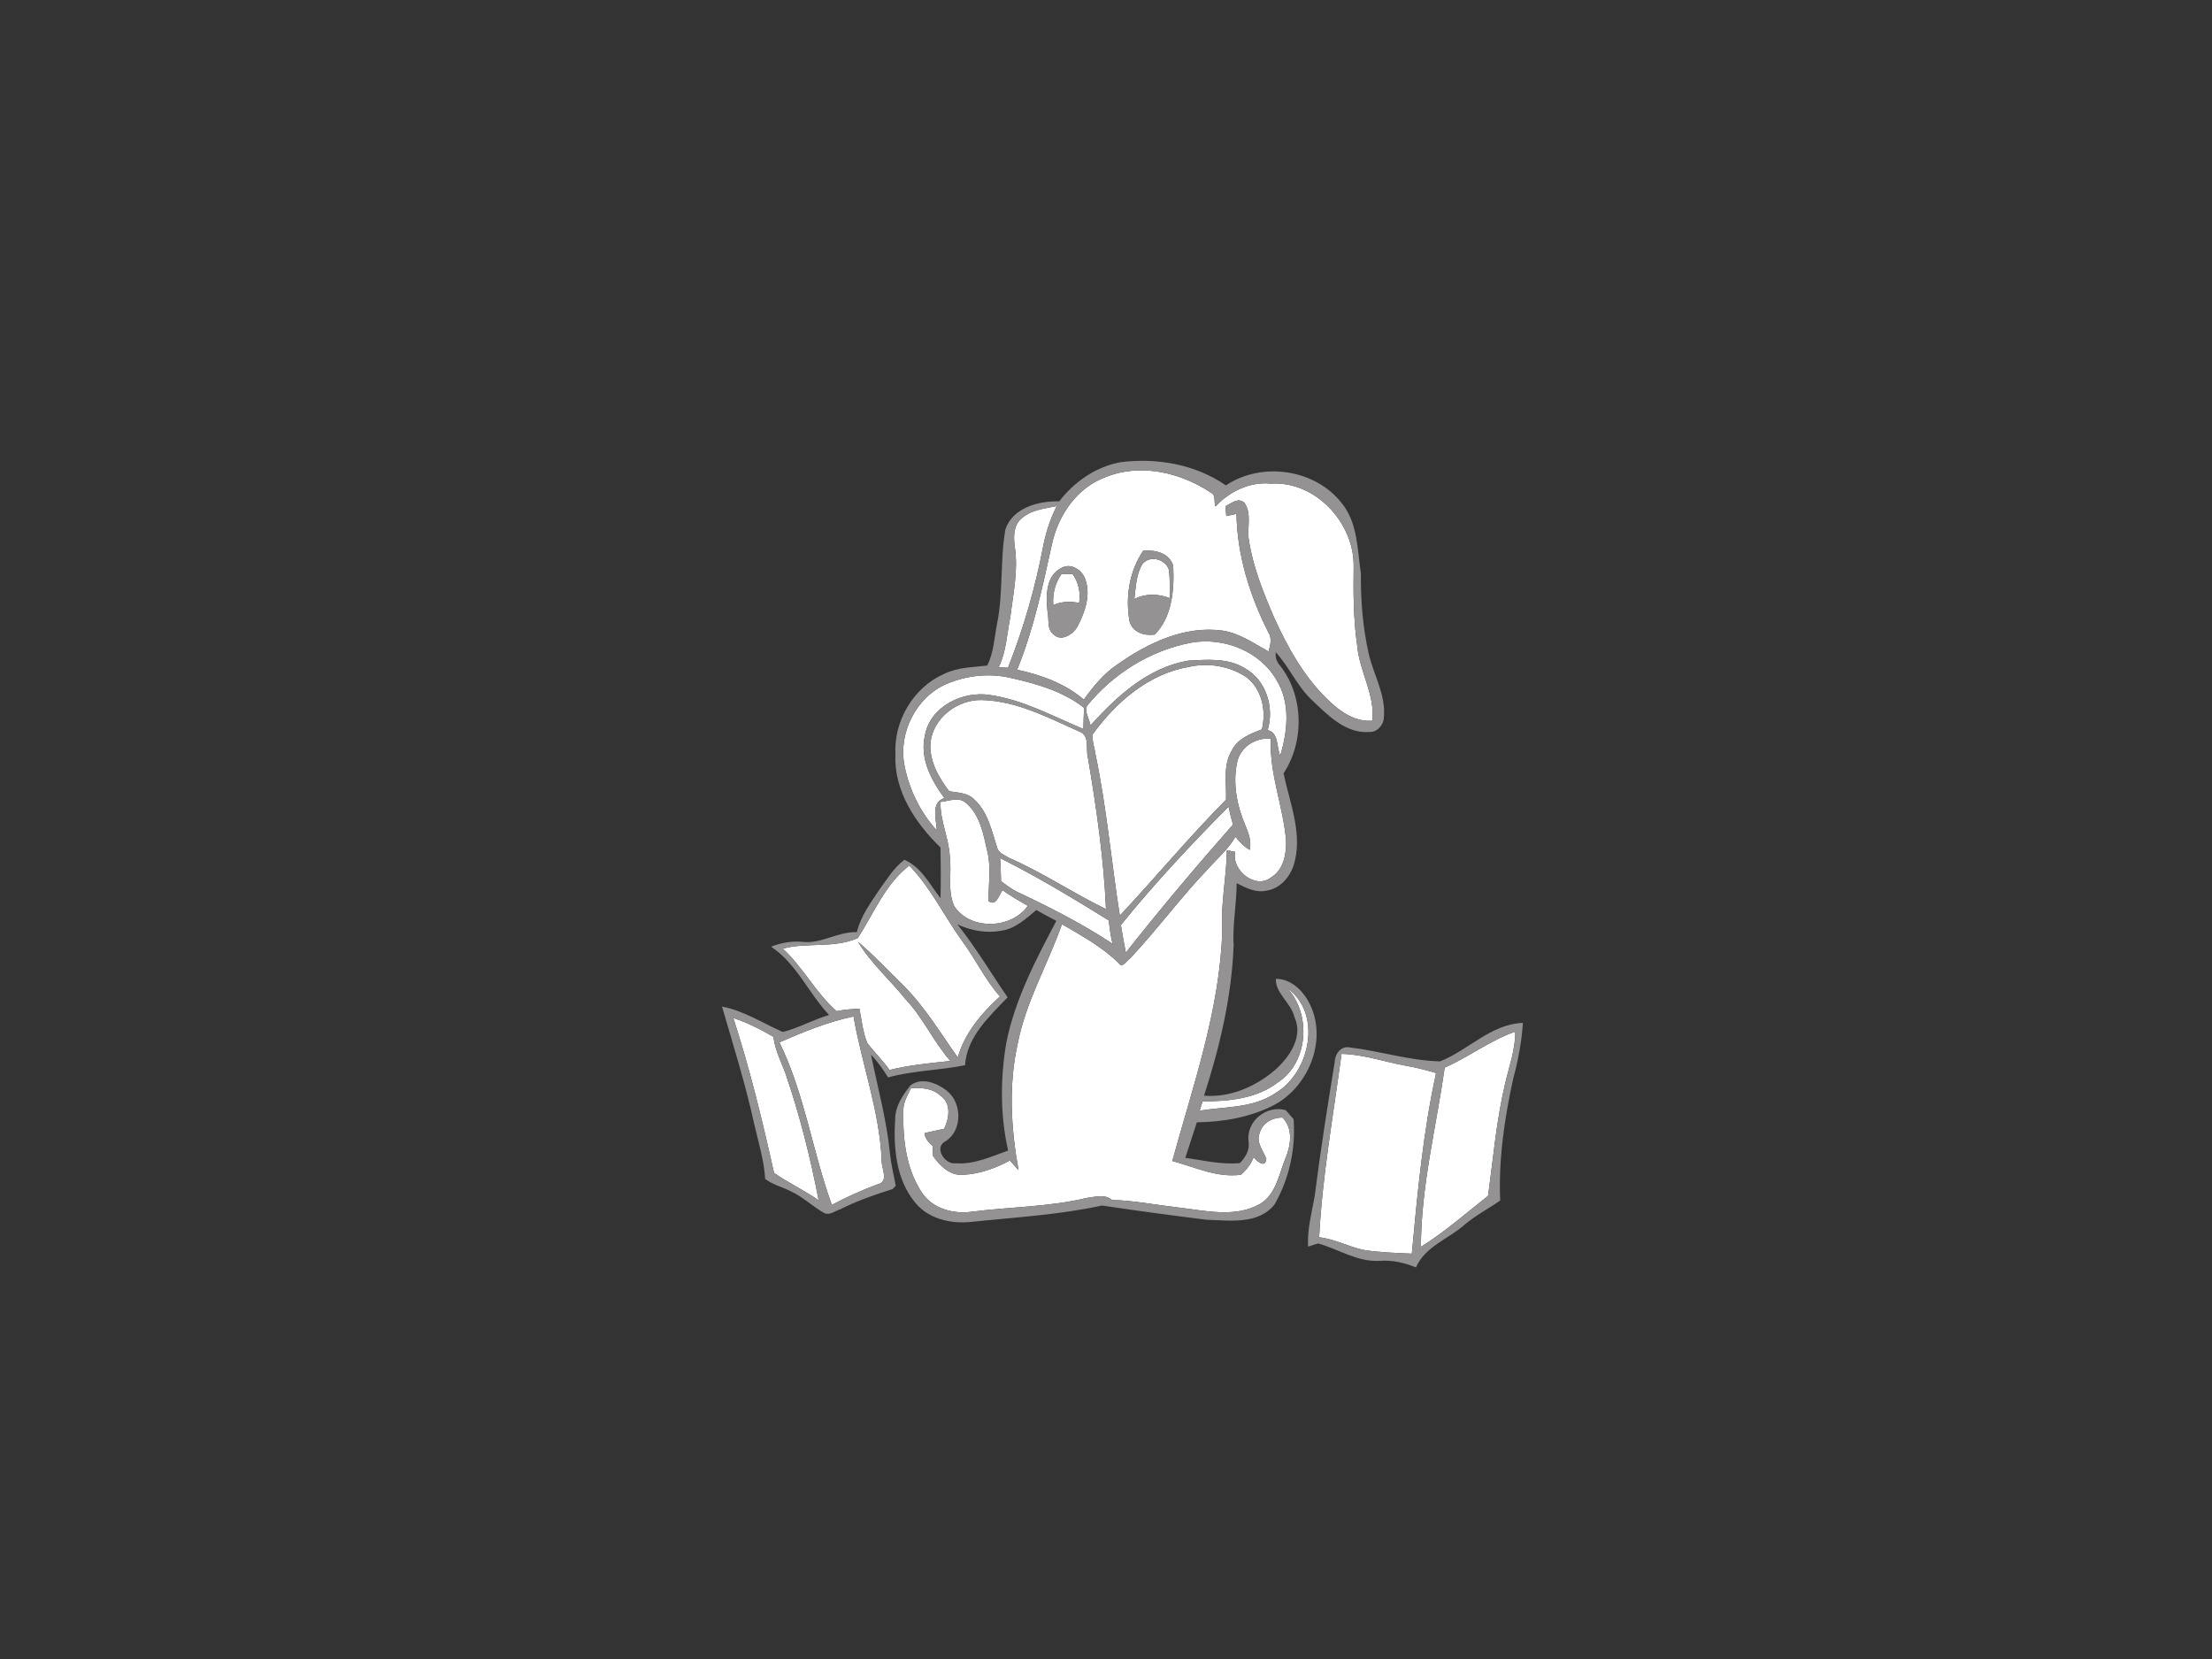 <?xml version="1.0" encoding="utf-8"?>
<!-- Generator: Adobe Illustrator 17.0.0, SVG Export Plug-In . SVG Version: 6.00 Build 0)  -->
<!DOCTYPE svg PUBLIC "-//W3C//DTD SVG 1.1//EN" "http://www.w3.org/Graphics/SVG/1.1/DTD/svg11.dtd">
<svg version="1.1" id="Layer_1" xmlns="http://www.w3.org/2000/svg" xmlns:xlink="http://www.w3.org/1999/xlink" x="0px" y="0px"
	 width="800px" height="600px" viewBox="0 0 800 600" enable-background="new 0 0 800 600" xml:space="preserve">
<rect x="0" y="0" width="800" height="600" fill="#333333" stroke="none"/>
<path fill="#FFFFFF" d="M399.971,172.52c12.611-5.104,27.096-1.602,38.091,5.729c1.751,0.896,0.896,3.353,1.507,4.928
	c5.145-5.43,12.421-9.041,20.05-8.267c16.1-1.045,30.164,14.186,29.946,29.892c-0.136,9.598-0.082,19.222,1.29,28.752
	c0.787,9.272,6.462,17.593,5.498,27.096c-5.891,0.489-11.064-2.851-15.177-6.692c-9.231-8.498-15.435-19.684-20.552-31.005
	c-3.801-8.892-7.493-17.987-8.946-27.598c-0.76-4.48,1.181-9.598-1.643-13.548c-2.348-2.05-4.71,0.285-6.855,1.276
	c0.082,0.896,0.258,2.661,0.339,3.557c1.195-0.272,2.43-0.543,3.665-0.801c0.258,14.987,4.805,29.593,11.552,42.883
	c1.385,2.118,0.679,4.656,0.068,6.91c-5.348-2.919-10.453-6.625-16.629-7.561c-13.806-1.887-27.096,4.52-38.091,12.272
	c-4.955,3.285-8.661,7.928-12.109,12.693c-6.801-5.864-15.476-8.946-24.123-10.833c6.014-14.634,9.217-30.191,12.638-45.585
	C382.812,186.163,389.613,176.254,399.971,172.52 M413.451,199.195c-5.05,7.426-6.516,16.914-4.914,25.616
	c1.249,3.964,5.308,5.199,9.082,4.683c6.312-6.353,7.113-16.249,6.693-24.72C423.021,199.955,417.782,198.774,413.451,199.195
	 M384.089,205.304c-6,2.783-5.824,10.426-5.227,15.991c0.625,2.674-0.326,6.299,2.186,8.159c2.769,2.783,7.113-0.081,8.647-2.891
	c2.661-5.077,4.833-11.186,2.878-16.874C391.541,206.322,387.509,203.485,384.089,205.304z"/>
<path fill="#FFFFFF" d="M369.237,187.697c3.475-3.272,8.471-3.747,12.937-4.683c-2.376,4.738-4.005,9.815-4.996,15.027
	c-2.824,14.851-7.1,29.403-12.625,43.467c-0.842-0.041-2.511-0.136-3.353-0.176c2.729-5.647,2.946-12.027,4.181-18.082
	c1.018-8.403,2.932-16.874,1.643-25.358C366.563,194.444,366.414,190.222,369.237,187.697z"/>
<path fill="#FFFFFF" d="M413.112,204.082c2.606-3.462,8.498-1.941,9.679,2.104c0.394,3.367,0.203,6.76,0.299,10.154
	c-4.263-1.67-8.715-1.738-12.842,0.271C410.831,212.377,410.831,207.856,413.112,204.082z"/>
<path fill="#FFFFFF" d="M383.871,207.612c1.005-0.014,3.014-0.027,4.018-0.041c2.24,3.082,2.946,6.747,2.403,10.493
	c-3.19-0.652-6.394-0.57-9.367,0.787C380.627,214.834,381.577,210.938,383.871,207.612z"/>
<path fill="#FFFFFF" d="M393.156,255.246c9.475-11.647,23.01-20.118,37.833-22.847c11.715-2.023,24.91,3.204,30.829,13.792
	c4.928,8.145,3.855,18.367,1.194,27.096c-1.412-3.109-0.448-8.294-4.561-9.231c2.525-8.199-0.57-18.19-8.308-22.412
	c-6.136-3.76-13.602-3.082-20.457-2.701c-14.512,2.511-25.779,12.855-35.295,23.417C394.025,260.025,392.111,257.5,393.156,255.246z
	"/>
<path fill="#FFFFFF" d="M429.863,241.21c7.1-1.643,15-0.353,21.041,3.801c5.552,4.358,7.1,12.109,5.484,18.761
	c-4.127,1.602-8.715,3.326-10.819,7.548c-3.367,5.376-1.928,11.919-2.158,17.892c-13.344,13.48-25.48,28.1-38.417,41.933
	c-3.054-19.399-4.751-39.014-8.783-58.264c-0.312-2.457-1.358-4.914-0.977-7.385C403.596,253.957,415.419,243.694,429.863,241.21z"
	/>
<path fill="#FFFFFF" d="M342.169,247.427c7.466-3.204,15.937-4.127,23.865-2.131c9.15,2.077,18.557,4.792,26.037,10.697
	c-0.122,2.566-0.204,5.118-0.244,7.67c-11.023-4.602-21.734-10.548-33.72-12.299c-9.896-1.615-21.747,4.127-23.607,14.661
	c-1.901,8.281,2.294,16.154,7.059,22.602c-5.104,1.629-2.851,7.792-2.783,11.674c-5.878-6.475-9.91-14.607-11.607-23.186
	C324.712,265.387,331.146,252.301,342.169,247.427z"/>
<path fill="#FFFFFF" d="M336.508,268.658c0.923-9,9.76-15.693,18.571-15.489c12.611,0.326,24.028,6.38,35.295,11.417
	c3.964,1.439,2.172,6.448,3.122,9.611c3.041,18.082,5.702,36.272,6.502,54.599c-11.892-5.769-22.928-13.236-35.023-18.516
	c-1.615-1.045-3.91-1.724-4.385-3.828c-1.941-6.041-3.312-12.828-8.213-17.294c-2.376-2.457-5.973-2.471-9.082-2.987
	C339.44,281.188,336.047,275.147,336.508,268.658z"/>
<path fill="#FFFFFF" d="M447.47,275.5c1.235-5.498,6.72-8.797,12.177-8.376c-0.692,12.57,4.466,24.435,5.471,36.829
	c0.19,4.792-0.882,10.561-5.281,13.29c-5.701,4.683-14.552-2.539-13.127-9.15c-0.747-0.149-2.253-0.448-3-0.597
	c-0.095,9.72-2.294,19.317-1.656,29.078c-0.855,28.643-10.561,55.942-18.068,83.31c8.199,2.226,16.127,6.163,24.883,4.968
	c1.941-1.792,3.597-3.855,4.534-6.353c1.072,1.371,4.222,4.249,4.575,0.611c-1.099-2.946-3.787-5.946-2.416-9.272
	c0.978-3.706,4.588-5.715,8.281-5.647c3.977,4.032,3,10.263,0.95,15c-2.281,5.701-3.353,12.76-9.041,16.208
	c-9.217,5.24-20.186,2.348-30.069,1.249c-7.833-0.896-15.611-2.457-23.498-2.674c-2.566-2.172-6.136-1.1-9.095-0.733
	c-13.751,3.312-27.978,3.217-41.933,5.036c-6.584,0.842-13.901-1.208-17.729-6.95c-5.797-8.647-6.964-19.507-6.706-29.675
	c-0.122-2.973,1.548-5.511,2.742-8.104c3.733-0.19,7.778-0.027,10.67,2.729c4.005,2.688,3.176,8.199,1.33,11.973
	c-2.389,0.475-4.792,1.018-7.127,1.575c0.258,1.968,1.52,3.421,3,4.67c0.027,0.896,0.082,2.701,0.109,3.597
	c2.484,3.557,6.163,7.195,10.874,6.787c5.946-0.285,11.715-2.335,16.915-5.172c0.787,0.869,2.348,2.606,3.122,3.489
	c-2.701-14.987-3.652-30.557-0.339-45.517c2.932-15.299,10.928-28.874,16.059-43.426c7.154,4.167,14.525,8.199,20.485,14.05
	c1.33,2.131,2.946-0.964,4.154-1.683c9.883-10.507,18.421-22.236,28.453-32.648c3.285-3.706,7.154-6.964,9.638-11.322
	c1.52,1.792,3.095,3.57,5.213,4.724c0.625-3.163-0.475-6.19-1.697-9.041C447.294,291.234,445.76,283.102,447.47,275.5z"/>
<path fill="#FFFFFF" d="M340.146,290.039c3.149-0.326,6.937-2.104,9.543,0.652c4.792,4.29,6,11.091,7.358,17.091
	c1.52,5.946,0.407,12.068,0.489,18.109c2.742,2.091,3.842-2.308,5.023-3.95c2.932,2.077,6.041,3.882,9.163,5.674
	c-5.959,8.471-20.865,8.919-26.62,0.095c-2.539-5.688-0.814-12.095-1.602-18.082C343.133,302.949,339.956,296.772,340.146,290.039z"
	/>
<path fill="#FFFFFF" d="M405.388,334.551c12.123-15.027,25.345-29.118,38.933-42.815c0.448,2.172,0.991,4.33,1.615,6.475
	c-13.317,15.109-26.295,30.503-38.77,46.318C406.555,341.203,405.89,337.877,405.388,334.551z"/>
<path fill="#FFFFFF" d="M361.703,310.347c13.521,6.76,26.485,14.579,39.313,22.548c0.271,2.824,0.706,5.634,1.33,8.403
	c-10.996-7.235-22.752-13.236-34.643-18.815c-2.036-1.045-3.855-2.443-5.661-3.787C362.002,315.899,361.866,313.116,361.703,310.347
	z"/>
<path fill="#FFFFFF" d="M310.227,339.275c5.81-8.932,9.896-19.534,18.625-26.24c7.643,7.901,12.462,17.905,18.774,26.811
	c4.996,6.625,8.498,14.294,14.023,20.539c-6.665,6.082-12.774,13.208-15.245,22.073c-6.408-9-12.095-18.598-20.009-26.39
	c-5.335-5.186-10.398-10.684-16.1-15.462c4.683,7.778,11.634,13.806,17.281,20.865c6.339,6.706,10.073,15.34,16.141,22.249
	c-7.371,0.787-14.797,1.439-22.005,3.258c-2.443-3.502-5.579-6.435-8.091-9.855c-1.575-3.937-1.995-8.172-2.797-12.285
	c-2.796,0.081-5.552,0.326-8.254,0.869c-7.548-6.625-12.109-15.828-19.466-22.629C291.942,340.742,301.593,343.076,310.227,339.275z
	"/>
<path fill="#FFFFFF" d="M465.525,357.317c12.801,9.245,8.321,30.422-4.086,37.928c-8.131,5.566-18.272,4.955-27.557,6.435
	c0.258-0.842,0.774-2.525,1.032-3.367c9.462,0.041,19.575-0.937,27.34-6.91C473.276,384.086,474.267,366.792,465.525,357.317z"/>
<path fill="#FFFFFF" d="M281.882,376.973c8.661-3.76,17.512-7.425,26.811-9.353c3,17.254,9.312,33.951,10.154,51.599
	c-0.326,2.851,2.932,8.24-1.398,9.082c-5.688,2.131-11.24,4.602-16.602,7.453C293.815,416.395,291.005,395.571,281.882,376.973z"/>
<path fill="#FFFFFF" d="M265.212,368.163c5.063,1.71,9.883,4.1,14.498,6.815c0.597,4.71,2.756,8.946,4.398,13.331
	c5.118,14.932,8.973,30.286,11.973,45.788c-5.199-3.611-10.982-6.285-16.141-9.896C275.747,405.345,271.185,386.543,265.212,368.163
	z"/>
<path fill="#FFFFFF" d="M522.499,386.123c8.742-3.855,16.412-9.855,25.521-13.018c0.054,6.543-2.294,12.72-3.72,19.005
	c-3.122,13.276-4.276,26.892-6.109,40.372c-8.009,6.299-15.625,13.059-24.299,18.448
	C513.947,429.02,519.417,407.693,522.499,386.123z"/>
<path fill="#FFFFFF" d="M485.181,381.141c7.982,0.176,15.557,2.932,23.376,4.317c3.652,0.624,7.249,1.575,10.819,2.62
	c-4.71,21.516-6.733,43.44-8.769,65.323c-5.837-0.258-11.688-0.434-17.444-1.344c-5.471-1.14-10.466-3.977-16.073-4.575
	C478.231,425.191,482.249,403.227,485.181,381.141z"/>
<path fill="#949293" d="M383.07,181.317c5.484-7.086,13.208-12.475,22.1-14.145c13.181-1.683,27.136,0.719,38.186,8.376
	c12.991-8.702,32.349-5.946,41.987,6.53c5.729,7.154,5.579,16.752,6.842,25.385c-0.095,9.747,0.692,19.521,2.851,29.05
	c1.765,7.602,6.204,14.742,5.457,22.806c0.027,2.756-2.403,5.606-5.281,5.403c-8.444,0.679-14.987-6.068-20.62-11.417
	c-5.416-5.009-8.281-12.027-13.181-17.39c-0.19,1.548,0.149,2.932,1.005,4.168c9.122,10.874,9.53,27.91,1.792,39.625
	c2.335,11.023,7.303,22.602,3.448,33.842c-1.534,4.14-5.091,7.928-9.611,8.566c-3.828,0.882-7.507-1.005-10.792-2.715
	c0,7.548-1.561,15.027-1.099,22.602c-0.706,18.503-5.023,36.68-10.697,54.259c9.407,0.774,18.652-3.272,25.697-9.299
	c5.227-4.683,10.358-12.055,6.95-19.249c-1.208-5.05-6.896-8.484-6.679-13.697c5.729-0.068,10.303,4.724,12.53,9.625
	c6.082,13.127-0.977,29.743-13.507,36.191c-8.498,4.29-18.136,5.946-27.584,6.068c-1.385,4.29-2.796,8.566-4.195,12.855
	c6.57,0.869,13.073,2.539,19.779,1.873c2.104-2.213,3.625-4.806,3.082-7.982c-0.801-7.195,6.543-13.1,13.466-11.145
	c0.923,1.086,1.873,2.172,2.851,3.258c0.801,10.629-1.548,21.516-6.855,30.774c-5.824,7.493-16.344,5.837-24.652,5.606
	c-12.611-1.575-25.25-3.258-37.779-5.145c-15.652,3.407-31.67,4.276-47.553,5.946c-7.195,0.706-15.15-1.1-19.928-6.883
	c-7.072-8.444-8.023-20.077-7.317-30.639c0.109-4.548,2.824-8.511,5.566-11.932c4.005-2.973,9.421-0.855,12.951,1.873
	c5.634,4.276,5.932,14.254-0.136,18.285c-4.616,2.145-0.57,8.62,3.475,8.064c6.665,0.529,12.842-2.43,18.978-4.588
	c-2.905-12.883-2.851-26.322-0.597-39.3c3.19-15.584,10.656-29.824,18.041-43.766c-2.444-1.276-4.86-2.593-7.249-3.923
	c-3.787,3.163-7.656,6.828-12.76,7.493c-5.376,0.991-10.86-0.054-15.774-2.308c6.665,8.362,12.109,17.593,18.163,26.376
	c-6.693,7.018-14.675,14.213-15.408,24.557c-9.217,1.873-18.733,1.9-27.815,4.412c-1.846-2.891-3.787-5.742-6.19-8.213
	c2.403,11.783,5.62,23.43,6.828,35.417c0.407,4.045,1.358,7.996,2.118,11.973l-1.1,1.181c-6.489,2.063-12.937,4.29-19.018,7.358
	c-1.819,0.543-3.706,2.186-5.593,1.425c-4.303-2.389-7.846-5.973-12.353-7.996c-3.014-1.548-6.448-2.362-9.163-4.425
	c-0.38-6.679-2.389-13.059-3.882-19.534c-3.149-14.471-7.602-28.602-11.729-42.815c7.914,1.493,14.715,6.014,21.992,9.19
	c5.756-1.425,11.023-4.466,16.738-6.149c-7.439-7.887-11.742-18.571-20.987-24.693c3.584-1.385,7.385-2.118,11.254-1.765
	c6.91,0.882,12.869-3.76,19.779-3.489c1.357-5.824,5.036-10.656,8.267-15.557c2.715-3.72,5.186-7.806,8.932-10.616
	c6.082,2.606,9.15,8.932,13.059,13.887c0.149-6.122,0.109-12.231-0.014-18.34c-9.082-8.756-16.928-20.62-16.29-33.707
	c-0.652-11.987,6.462-24.177,17.539-29.037c4.874-2.416,10.371-2.443,15.666-3.054c2.335-4.683,2.552-9.991,3.529-15.041
	c2.308-11.281,1.059-22.928,3.041-34.25C366.332,183.57,375.604,181.141,383.07,181.317 M399.971,172.52
	c-10.358,3.733-17.159,13.643-19.48,24.096c-3.421,15.394-6.625,30.951-12.638,45.585c8.647,1.887,17.322,4.968,24.123,10.833
	c3.448-4.765,7.154-9.407,12.109-12.693c10.996-7.751,24.286-14.159,38.091-12.272c6.177,0.937,11.281,4.643,16.629,7.561
	c0.611-2.253,1.317-4.792-0.068-6.91c-6.747-13.29-11.294-27.897-11.552-42.883c-1.235,0.258-2.471,0.529-3.665,0.801
	c-0.081-0.896-0.258-2.661-0.339-3.557c2.145-0.991,4.507-3.326,6.855-1.276c2.824,3.95,0.882,9.068,1.643,13.548
	c1.453,9.611,5.145,18.706,8.946,27.598c5.118,11.322,11.321,22.507,20.552,31.005c4.113,3.842,9.285,7.181,15.177,6.692
	c0.964-9.502-4.71-17.824-5.498-27.096c-1.371-9.53-1.425-19.154-1.29-28.752c0.217-15.706-13.846-30.937-29.946-29.892
	c-7.629-0.774-14.905,2.837-20.05,8.267c-0.611-1.575,0.244-4.032-1.507-4.928C427.067,170.919,412.582,167.416,399.971,172.52
	 M369.237,187.697c-2.824,2.525-2.674,6.747-2.213,10.195c1.29,8.484-0.624,16.955-1.643,25.358
	c-1.235,6.054-1.453,12.435-4.181,18.082c0.842,0.041,2.512,0.136,3.353,0.176c5.525-14.064,9.801-28.616,12.625-43.467
	c0.991-5.213,2.62-10.29,4.996-15.027C377.708,183.951,372.713,184.426,369.237,187.697 M393.156,255.246
	c-1.045,2.253,0.869,4.778,1.235,7.113c9.516-10.561,20.783-20.905,35.295-23.417c6.855-0.38,14.322-1.059,20.457,2.701
	c7.738,4.222,10.833,14.213,8.308,22.412c4.113,0.937,3.15,6.122,4.561,9.231c2.661-8.729,3.733-18.951-1.194-27.096
	c-5.919-10.588-19.114-15.815-30.829-13.792C416.166,235.128,402.632,243.599,393.156,255.246 M429.863,241.21
	c-14.444,2.484-26.268,12.747-34.63,24.286c-0.38,2.471,0.665,4.928,0.977,7.385c4.032,19.249,5.729,38.865,8.783,58.264
	c12.937-13.833,25.073-28.453,38.417-41.933c0.231-5.973-1.208-12.516,2.158-17.892c2.104-4.222,6.693-5.946,10.819-7.548
	c1.615-6.652,0.068-14.403-5.484-18.761C444.864,240.857,436.963,239.567,429.863,241.21 M342.169,247.427
	c-11.023,4.873-17.457,17.96-15,29.688c1.697,8.579,5.729,16.711,11.607,23.186c-0.068-3.882-2.321-10.045,2.783-11.674
	c-4.765-6.448-8.959-14.322-7.059-22.602c1.86-10.534,13.711-16.276,23.607-14.661c11.987,1.751,22.697,7.697,33.72,12.299
	c0.041-2.552,0.122-5.104,0.244-7.67c-7.48-5.905-16.887-8.62-26.037-10.697C358.106,243.3,349.635,244.223,342.169,247.427
	 M336.508,268.658c-0.461,6.489,2.932,12.53,6.788,17.512c3.109,0.516,6.706,0.529,9.082,2.987
	c4.901,4.466,6.272,11.254,8.213,17.294c0.475,2.104,2.769,2.783,4.385,3.828c12.095,5.281,23.132,12.747,35.023,18.516
	c-0.801-18.326-3.462-36.517-6.502-54.599c-0.95-3.163,0.842-8.172-3.122-9.611c-11.267-5.036-22.684-11.091-35.295-11.417
	C346.268,252.966,337.431,259.658,336.508,268.658 M447.47,275.5c-1.71,7.602-0.176,15.733,2.851,22.833
	c1.222,2.851,2.321,5.878,1.697,9.041c-2.118-1.154-3.692-2.932-5.213-4.724c-2.484,4.358-6.353,7.616-9.638,11.322
	c-10.032,10.412-18.571,22.141-28.453,32.648c-1.208,0.72-2.824,3.815-4.154,1.683c-5.959-5.851-13.331-9.883-20.485-14.05
	c-5.131,14.552-13.127,28.127-16.059,43.426c-3.312,14.96-2.362,30.53,0.339,45.517c-0.774-0.882-2.335-2.62-3.122-3.489
	c-5.199,2.837-10.969,4.887-16.915,5.172c-4.71,0.407-8.389-3.231-10.874-6.787c-0.027-0.896-0.081-2.701-0.109-3.597
	c-1.48-1.249-2.742-2.701-3-4.67c2.335-0.557,4.738-1.1,7.127-1.575c1.846-3.774,2.674-9.285-1.33-11.973
	c-2.891-2.756-6.937-2.919-10.67-2.729c-1.195,2.593-2.864,5.131-2.742,8.104c-0.258,10.168,0.909,21.028,6.706,29.675
	c3.828,5.742,11.145,7.792,17.729,6.95c13.955-1.819,28.182-1.724,41.933-5.036c2.959-0.367,6.529-1.439,9.095,0.733
	c7.887,0.217,15.666,1.778,23.498,2.674c9.883,1.1,20.851,3.991,30.069-1.249c5.688-3.448,6.76-10.507,9.041-16.208
	c2.05-4.738,3.027-10.969-0.95-15c-3.693-0.068-7.303,1.941-8.281,5.647c-1.371,3.326,1.317,6.326,2.416,9.272
	c-0.353,3.638-3.502,0.76-4.575-0.611c-0.937,2.498-2.593,4.561-4.534,6.353c-8.756,1.195-16.684-2.742-24.883-4.968
	c7.507-27.367,17.213-54.666,18.068-83.31c-0.638-9.76,1.561-19.358,1.656-29.078c0.747,0.149,2.254,0.448,3,0.597
	c-1.425,6.611,7.425,13.833,13.127,9.15c4.398-2.729,5.471-8.498,5.281-13.29c-1.005-12.394-6.163-24.258-5.471-36.829
	C454.19,266.704,448.705,270.002,447.47,275.5 M340.146,290.039c-0.19,6.733,2.986,12.91,3.353,19.589
	c0.787,5.987-0.937,12.394,1.602,18.082c5.756,8.824,20.661,8.376,26.62-0.095c-3.122-1.792-6.231-3.597-9.163-5.674
	c-1.181,1.643-2.281,6.041-5.023,3.95c-0.081-6.041,1.032-12.163-0.489-18.109c-1.357-6-2.566-12.801-7.358-17.091
	C347.083,287.935,343.296,289.713,340.146,290.039 M405.388,334.551c0.502,3.326,1.167,6.652,1.778,9.978
	c12.475-15.815,25.453-31.209,38.77-46.318c-0.624-2.145-1.167-4.303-1.615-6.475C430.732,305.433,417.51,319.524,405.388,334.551
	 M361.703,310.347c0.163,2.769,0.299,5.552,0.339,8.349c1.805,1.344,3.624,2.742,5.661,3.787
	c11.892,5.579,23.648,11.579,34.643,18.815c-0.624-2.769-1.059-5.579-1.33-8.403C388.188,324.927,375.224,317.108,361.703,310.347
	 M310.227,339.275c-8.634,3.801-18.285,1.466-27.123,3.801c7.358,6.801,11.919,16.005,19.466,22.629
	c2.701-0.543,5.457-0.787,8.254-0.869c0.801,4.113,1.222,8.349,2.797,12.285c2.511,3.421,5.647,6.353,8.091,9.855
	c7.208-1.819,14.634-2.471,22.005-3.258c-6.068-6.91-9.801-15.543-16.141-22.249c-5.647-7.059-12.598-13.086-17.281-20.865
	c5.702,4.778,10.765,10.276,16.1,15.462c7.914,7.792,13.602,17.39,20.009,26.39c2.471-8.864,8.579-15.991,15.245-22.073
	c-5.525-6.244-9.027-13.914-14.023-20.539c-6.312-8.905-11.131-18.91-18.774-26.811
	C320.123,319.741,316.037,330.343,310.227,339.275 M465.525,357.317c8.742,9.475,7.751,26.77-3.272,34.087
	c-7.765,5.973-17.878,6.95-27.34,6.91c-0.258,0.842-0.774,2.525-1.032,3.367c9.285-1.48,19.426-0.869,27.557-6.435
	C473.846,387.738,478.326,366.561,465.525,357.317 M281.882,376.973c9.122,18.598,11.932,39.422,18.964,58.78
	c5.362-2.851,10.914-5.321,16.602-7.453c4.331-0.842,1.072-6.231,1.398-9.082c-0.842-17.647-7.154-34.345-10.154-51.599
	C299.394,369.548,290.543,373.213,281.882,376.973 M265.212,368.163c5.973,18.38,10.534,37.182,14.729,56.037
	c5.159,3.611,10.941,6.285,16.141,9.896c-3-15.503-6.855-30.856-11.973-45.788c-1.643-4.385-3.801-8.62-4.398-13.331
	C275.095,372.263,270.276,369.873,265.212,368.163z"/>
<path fill="#949293" d="M413.451,199.195c4.33-0.421,9.57,0.76,10.86,5.579c0.421,8.471-0.38,18.367-6.693,24.72
	c-3.774,0.516-7.833-0.719-9.082-4.683C406.935,216.11,408.401,206.621,413.451,199.195 M413.112,204.082
	c-2.281,3.774-2.281,8.294-2.864,12.53c4.127-2.009,8.579-1.941,12.842-0.271c-0.095-3.394,0.095-6.787-0.299-10.154
	C421.61,202.141,415.718,200.621,413.112,204.082z"/>
<path fill="#949293" d="M384.089,205.304c3.421-1.819,7.453,1.018,8.484,4.385c1.955,5.688-0.217,11.797-2.878,16.874
	c-1.534,2.81-5.878,5.674-8.647,2.891c-2.512-1.86-1.561-5.484-2.186-8.159C378.265,215.73,378.088,208.087,384.089,205.304
	 M383.871,207.612c-2.294,3.326-3.244,7.222-2.946,11.24c2.973-1.357,6.177-1.439,9.367-0.787c0.543-3.747-0.163-7.412-2.403-10.493
	C386.885,207.585,384.876,207.598,383.871,207.612z"/>
<path fill="#949293" d="M520.829,383.856c10.235-4.032,18.421-13.534,29.946-13.914c-0.421,6.882-1.751,13.656-3.529,20.295
	c-3.149,14.417-5.321,29.159-4.683,43.942c-4.263,3-8.946,5.389-12.91,8.783c-5.851,5.199-14.2,7.778-17.566,15.421
	c-4.154-1.724-8.607-2.715-13.1-2.376c-7.982,0.502-14.865-4.249-22.304-6.299c-0.896,0.285-2.701,0.855-3.597,1.14
	c-0.339-6.177,1.29-12.163,2.376-18.177c2.05-16.276,4.629-32.471,7.263-48.653c0.068-2.824,2.254-5.837,5.389-5.213
	C499.068,380.095,509.738,383.611,520.829,383.856 M522.499,386.123c-3.082,21.571-8.552,42.897-8.607,64.807
	c8.674-5.389,16.29-12.15,24.299-18.448c1.833-13.48,2.987-27.096,6.109-40.372c1.425-6.285,3.774-12.462,3.72-19.005
	C538.911,376.267,531.241,382.267,522.499,386.123 M485.181,381.141c-2.932,22.086-6.95,44.051-8.091,66.341
	c5.606,0.597,10.602,3.434,16.073,4.575c5.756,0.909,11.607,1.086,17.444,1.344c2.036-21.883,4.059-43.806,8.769-65.323
	c-3.57-1.045-7.167-1.996-10.819-2.62C500.738,384.073,493.163,381.317,485.181,381.141z"/>
</svg>
